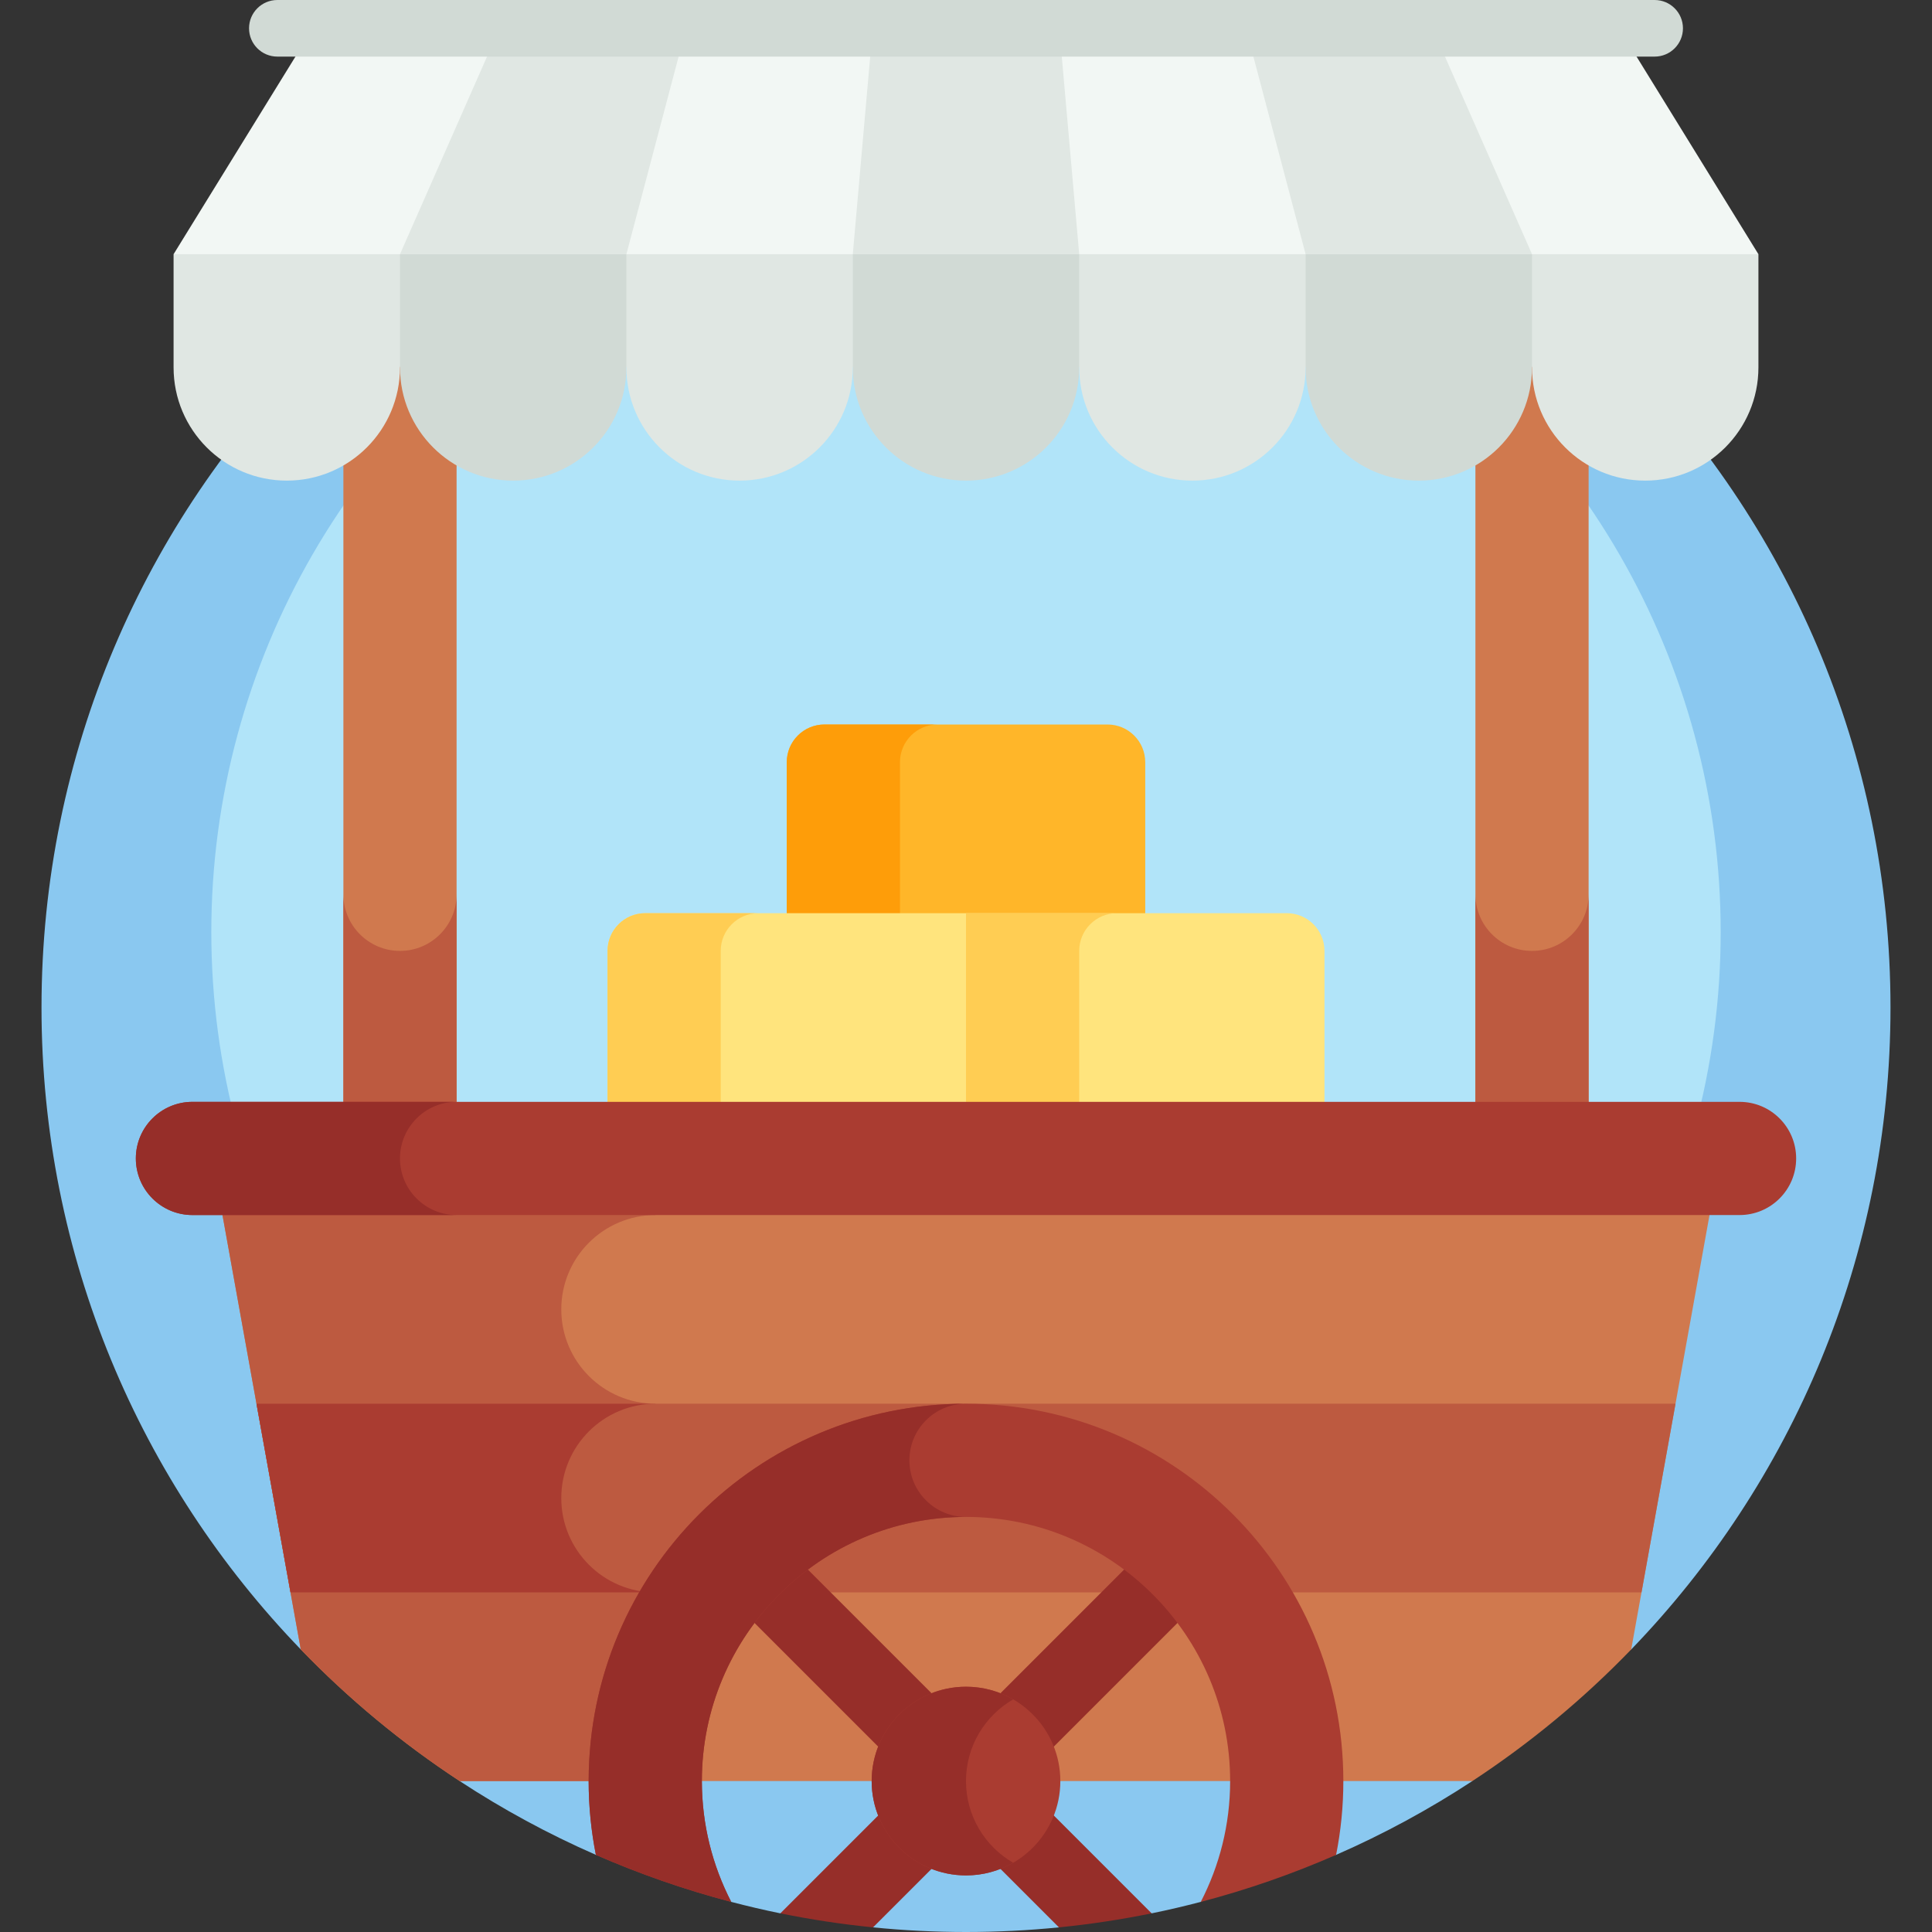 <svg id="Capa_1" enable-background="new 0 0 512 512" height="512" viewBox="0 0 512 512" width="512" xmlns="http://www.w3.org/2000/svg"><rect x="0" y="0" width="512" height="512" fill="#333333" stroke="none"/><g><g><g><path d="m288.192 504.02 17.007 3.036c4.384-.894 8.722-1.912 13.017-3.036l20.04-12.462h15.827c12.625-5.522 24.693-12.076 36.101-19.558v-34.879h42.105c42.536-44.069 68.711-104.035 68.711-170.121 0-135.31-109.69-245-245-245s-245 109.69-245 245c0 66.086 26.175 126.052 68.712 170.121h42.105v34.879c11.408 7.482 23.476 14.036 36.101 19.558h15.827l20.04 12.462c4.295 1.124 8.633 2.143 13.017 3.036l17.007-3.036 7.561 6.752c8.101.809 16.316 1.228 24.63 1.228s16.529-.419 24.63-1.228z" fill="#8ac8f0"/></g></g><g><g><circle cx="256" cy="247" fill="#b1e4f9" r="200"/></g></g><g><g><path d="m218.5 192h75c5.523 0 10 4.477 10 10v50h-95v-50c0-5.523 4.477-10 10-10z" fill="#ffb629"/></g></g><g><g><path d="m248.5 192h-30c-5.523 0-10 4.477-10 10v50h30v-50c0-5.523 4.477-10 10-10z" fill="#fe9d09"/></g></g><g><g><path d="m171 242h85v65h-95v-55c0-5.523 4.477-10 10-10z" fill="#ffe47d"/></g></g><g><g><path d="m201 242h-30c-5.523 0-10 4.477-10 10v55h30v-55c0-5.523 4.477-10 10-10z" fill="#ffcd53"/></g></g><g><g><path d="m256 242h85c5.523 0 10 4.477 10 10v55h-95z" fill="#ffe47d"/></g></g><g><g><path d="m296 242h-40v65h30v-55c0-5.523 4.477-10 10-10z" fill="#ffcd53"/></g></g><g><g><path d="m56 305.585 23.712 131.536c12.669 13.125 26.79 24.834 42.105 34.879h268.366c15.314-10.044 29.436-21.754 42.105-34.879l23.712-131.536z" fill="#d0794e"/></g></g><g><g><path d="m148.745 347c0-13.807 11.193-25 25-25v-16.415h-117.745l23.712 131.536c12.669 13.125 26.79 24.834 42.105 34.879h57.928v-50l-6-50c-13.807 0-25-11.193-25-25z" fill="#bd5a40"/></g></g><g><g><path d="m435.014 422 9.013-50h-376.054l9.013 50z" fill="#bd5a40"/></g></g><g><g><path d="m173.745 372h-105.772l9.014 50h96.758c-13.807 0-25-11.193-25-25s11.193-25 25-25z" fill="#aa3c31"/></g></g><g><g><path d="m91 87h30v220h-30z" fill="#d0794e"/></g></g><g><g><path d="m391 87h30v220h-30z" fill="#d0794e"/></g></g><g><g><path d="m106 252c-8.284 0-15-6.716-15-15v70h30v-70c0 8.284-6.716 15-15 15z" fill="#bd5a40"/></g></g><g><g><path d="m406 252c-8.284 0-15-6.716-15-15v70h30v-70c0 8.284-6.716 15-15 15z" fill="#bd5a40"/></g></g><g><g><path d="m36 307c0-8.284 6.716-15 15-15h410c8.284 0 15 6.716 15 15 0 8.284-6.716 15-15 15h-410c-8.284 0-15-6.716-15-15z" fill="#aa3c31"/></g></g><g><g><path d="m106 307c0-8.284 6.716-15 15-15h-70c-8.284 0-15 6.716-15 15s6.716 15 15 15h70c-8.284 0-15-6.716-15-15z" fill="#962e29"/></g></g><g><g><path d="m136 127.369c-16.569 0-30-13.431-30-30l-20-50h100l-20 50c0 16.569-13.431 30-30 30z" fill="#d1dad5"/></g></g><g><g><path d="m76 127.369c-16.569 0-30-13.431-30-30v-30l60-20v50c0 16.569-13.431 30-30 30z" fill="#e0e7e3"/></g></g><g><g><path d="m256 127.369c-16.569 0-30-13.431-30-30l-20-50h100l-20 50c0 16.569-13.431 30-30 30z" fill="#d1dad5"/></g></g><g><g><path d="m196 127.369c-16.569 0-30-13.431-30-30v-50h60v50c0 16.569-13.431 30-30 30z" fill="#e0e7e3"/></g></g><g><g><path d="m376 127.369c-16.569 0-30-13.431-30-30l-20-50h100l-20 50c0 16.569-13.431 30-30 30z" fill="#d1dad5"/></g></g><g><g><path d="m316 127.369c-16.569 0-30-13.431-30-30v-50h60v50c0 16.569-13.431 30-30 30z" fill="#e0e7e3"/></g></g><g><g><path d="m436 127.369c-16.569 0-30-13.431-30-30v-50l60 20v30c0 16.569-13.431 30-30 30z" fill="#e0e7e3"/></g></g><g><g><path d="m466 67.369h-420l37-60h346z" fill="#f2f7f4"/></g></g><g><g><path d="m166 67.369h-60l26.429-60h49.428z" fill="#e0e7e3"/></g></g><g><g><path d="m286 67.369h-60l5.286-60h49.428z" fill="#e0e7e3"/></g></g><g><g><path d="m406 67.369h-60l-15.857-60h49.428z" fill="#e0e7e3"/></g></g><g><g><path d="m438.5 15h-365c-4.142 0-7.5-3.358-7.5-7.5 0-4.142 3.358-7.5 7.5-7.5h365c4.142 0 7.5 3.358 7.5 7.5 0 4.142-3.358 7.5-7.5 7.5z" fill="#d1dad5"/></g></g><g><g><path d="m305.199 507.056-100.965-100.964-14.142 14.142 90.538 90.538c8.319-.83 16.516-2.074 24.569-3.716z" fill="#962e29"/></g></g><g><g><path d="m231.37 510.772 90.538-90.538-14.142-14.142-100.965 100.964c8.053 1.642 16.25 2.886 24.569 3.716z" fill="#962e29"/></g></g><g><g><path d="m256 372c-55.228 0-100 44.771-100 100 0 6.694.663 13.232 1.917 19.558 11.522 5.04 23.502 9.225 35.867 12.462-4.962-9.603-7.784-20.485-7.784-32.02 0-38.598 31.402-70 70-70s70 31.402 70 70c0 11.535-2.822 22.417-7.785 32.02 12.366-3.237 24.345-7.422 35.867-12.462 1.255-6.326 1.918-12.864 1.918-19.558 0-55.229-44.771-100-100-100z" fill="#aa3c31"/></g></g><g><g><circle cx="256" cy="472" fill="#aa3c31" r="25"/></g></g><g><g><path d="m256 472c0-9.252 5.03-17.324 12.5-21.647-3.678-2.128-7.945-3.353-12.5-3.353-13.807 0-25 11.193-25 25s11.193 25 25 25c4.555 0 8.822-1.224 12.5-3.353-7.47-4.323-12.5-12.395-12.5-21.647z" fill="#962e29"/></g></g><g><g><path d="m256 402c-8.284 0-15-6.716-15-15s6.716-15 15-15c-55.228 0-100 44.771-100 100 0 6.694.663 13.232 1.917 19.558 11.522 5.04 23.502 9.225 35.867 12.462-4.962-9.603-7.784-20.485-7.784-32.02 0-38.598 31.402-70 70-70z" fill="#962e29"/></g></g></g></svg>